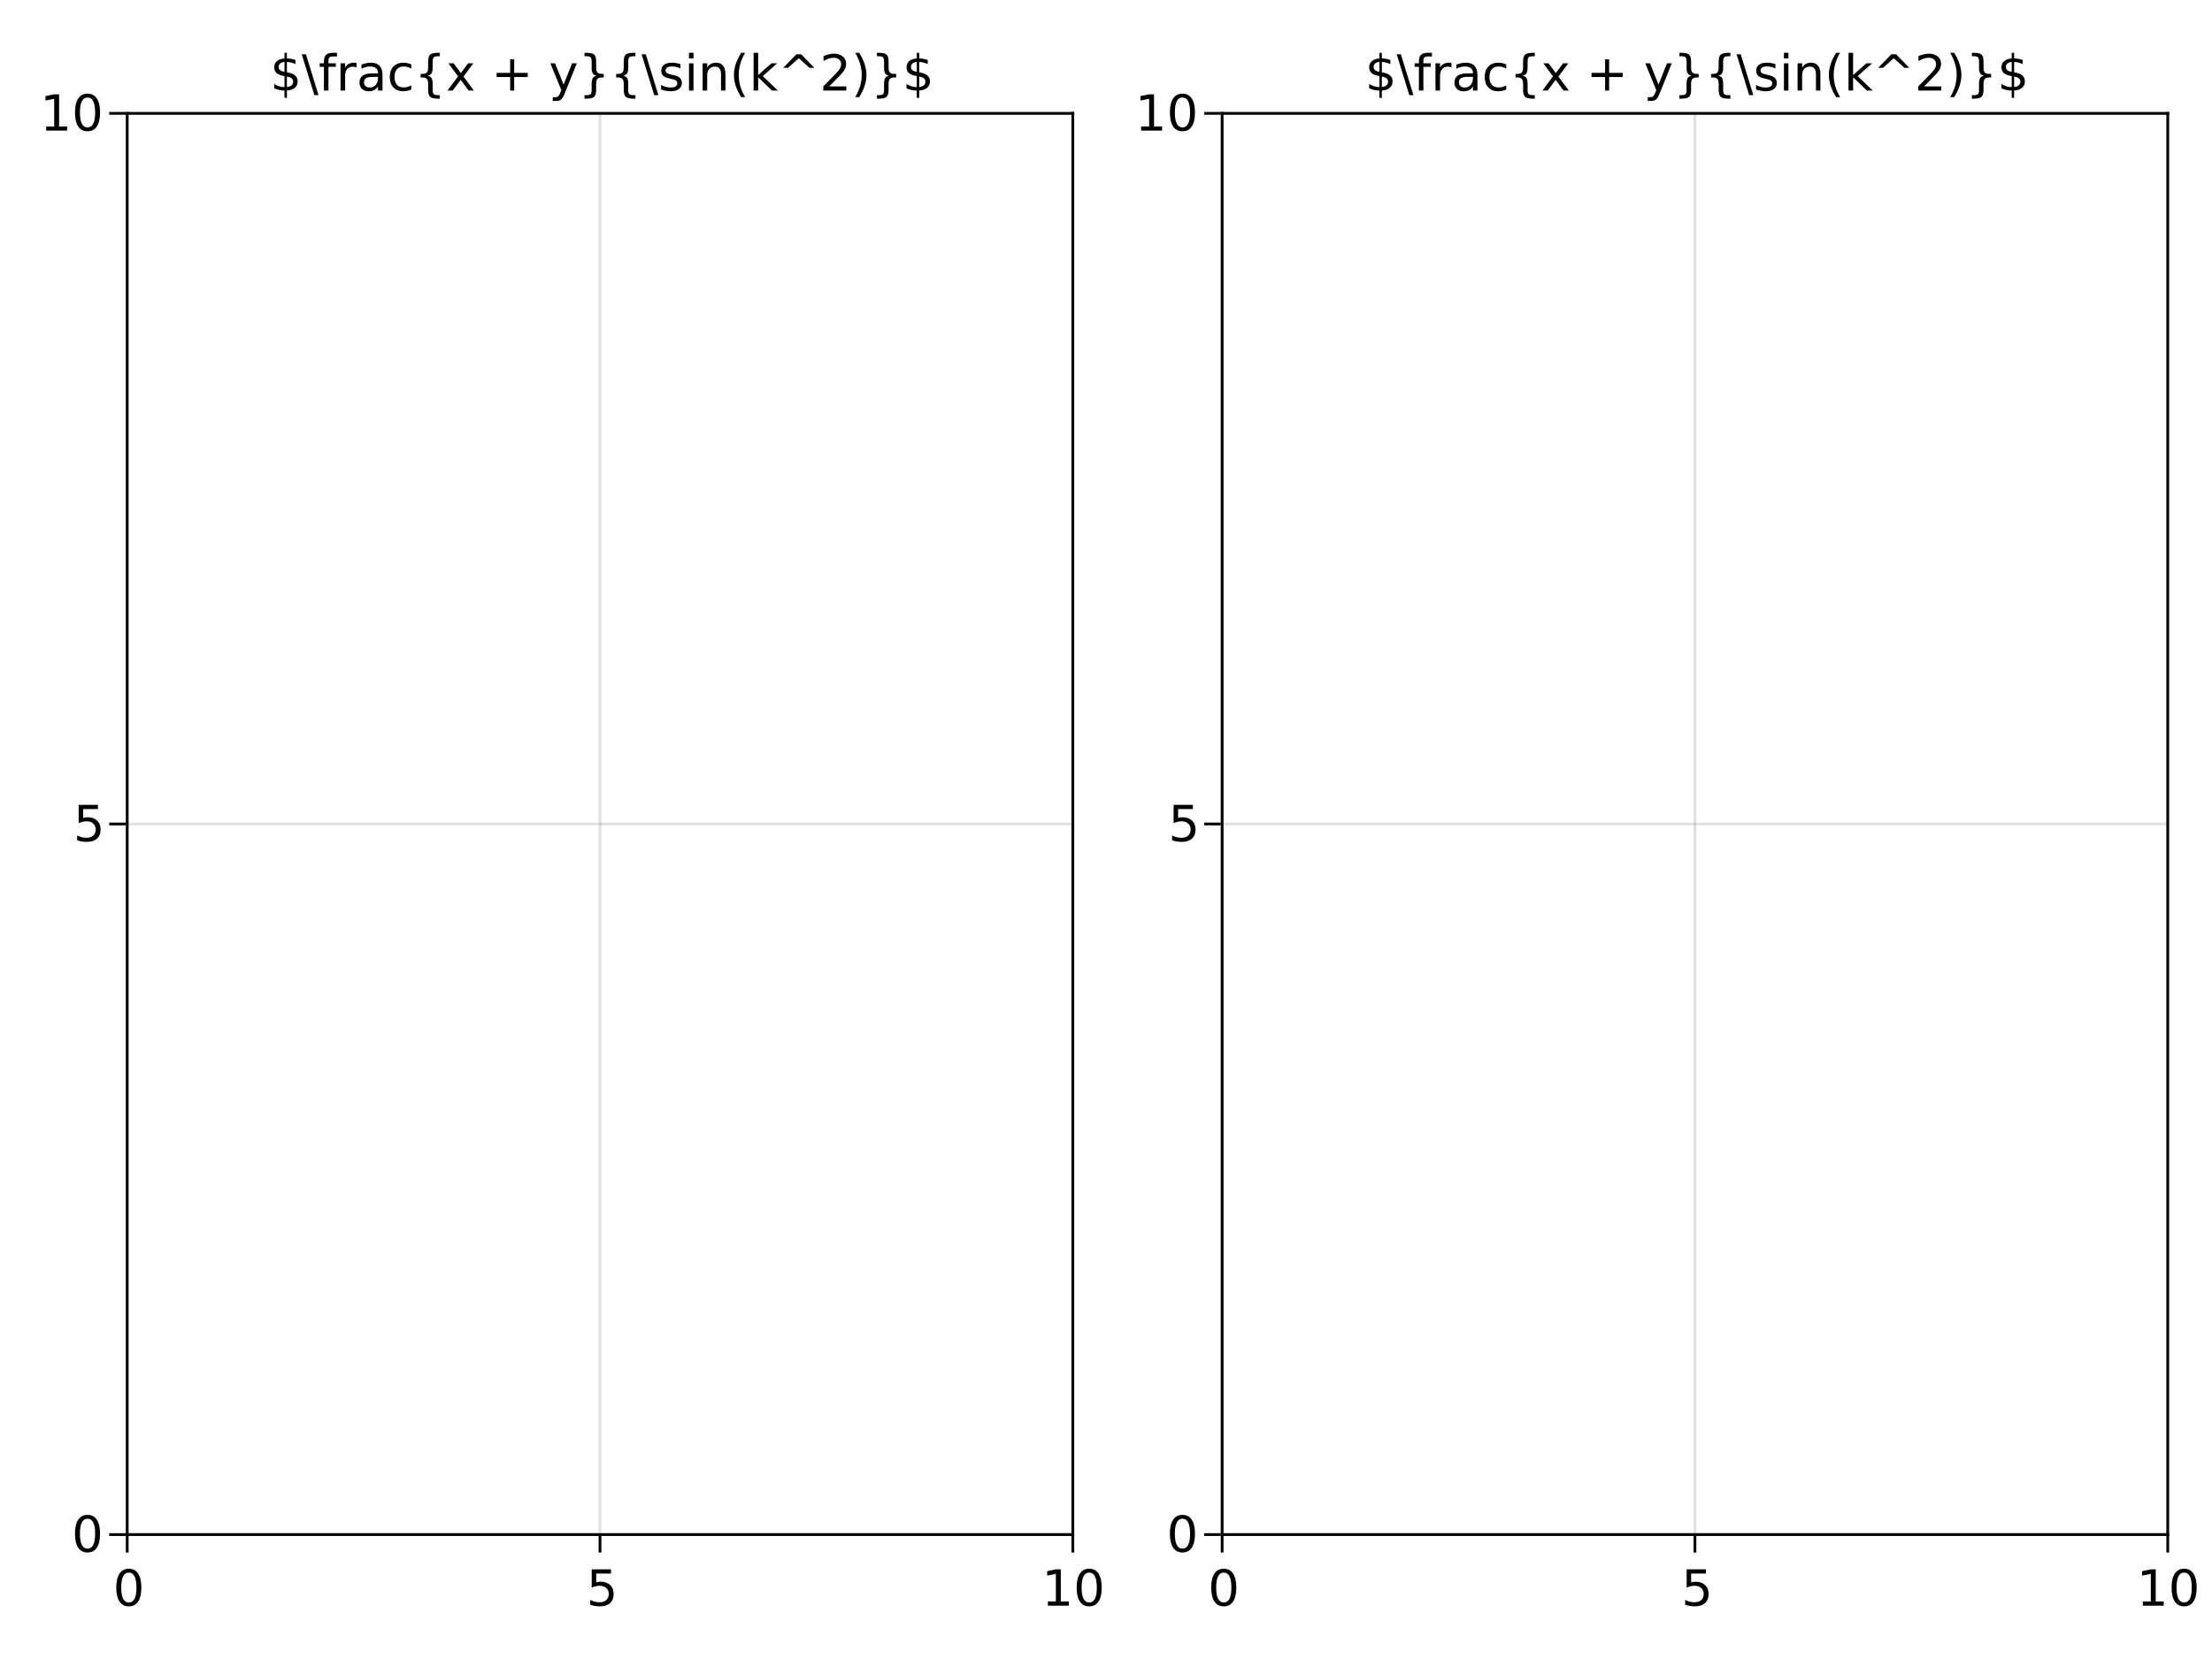 <?xml version="1.0" encoding="UTF-8"?>
<svg xmlns="http://www.w3.org/2000/svg" xmlns:xlink="http://www.w3.org/1999/xlink" width="600pt" height="450pt" viewBox="0 0 600 450" version="1.1">
<defs>
<g>
<symbol overflow="visible" id="ebLRdQEo0-0">
<path style="stroke:none;" d="M 0.672 2.391 L 0.672 -9.516 L 7.422 -9.516 L 7.422 2.391 Z M 1.438 1.641 L 6.672 1.641 L 6.672 -8.766 L 1.438 -8.766 Z M 1.438 1.641 "/>
</symbol>
<symbol overflow="visible" id="ebLRdQEo0-1">
<path style="stroke:none;" d="M 4.297 -8.969 C 3.609 -8.969 3.094 -8.629 2.75 -7.953 C 2.406 -7.273 2.234 -6.258 2.234 -4.906 C 2.234 -3.562 2.406 -2.551 2.75 -1.875 C 3.094 -1.195 3.609 -0.859 4.297 -0.859 C 4.984 -0.859 5.5 -1.195 5.844 -1.875 C 6.188 -2.551 6.359 -3.562 6.359 -4.906 C 6.359 -6.258 6.188 -7.273 5.844 -7.953 C 5.5 -8.629 4.984 -8.969 4.297 -8.969 Z M 4.297 -10.016 C 5.398 -10.016 6.238 -9.578 6.812 -8.703 C 7.395 -7.836 7.688 -6.57 7.688 -4.906 C 7.688 -3.25 7.395 -1.984 6.812 -1.109 C 6.238 -0.242 5.398 0.188 4.297 0.188 C 3.191 0.188 2.348 -0.242 1.766 -1.109 C 1.18 -1.984 0.891 -3.25 0.891 -4.906 C 0.891 -6.57 1.18 -7.836 1.766 -8.703 C 2.348 -9.578 3.191 -10.016 4.297 -10.016 Z M 4.297 -10.016 "/>
</symbol>
<symbol overflow="visible" id="ebLRdQEo1-0">
<path style="stroke:none;" d="M 0.672 2.391 L 0.672 -9.516 L 7.422 -9.516 L 7.422 2.391 Z M 1.438 1.641 L 6.672 1.641 L 6.672 -8.766 L 1.438 -8.766 Z M 1.438 1.641 "/>
</symbol>
<symbol overflow="visible" id="ebLRdQEo1-1">
<path style="stroke:none;" d="M 1.453 -9.844 L 6.688 -9.844 L 6.688 -8.719 L 2.672 -8.719 L 2.672 -6.312 C 2.867 -6.375 3.062 -6.422 3.25 -6.453 C 3.445 -6.484 3.645 -6.5 3.844 -6.5 C 4.938 -6.5 5.801 -6.195 6.438 -5.594 C 7.082 -5 7.406 -4.188 7.406 -3.156 C 7.406 -2.094 7.078 -1.27 6.422 -0.688 C 5.766 -0.102 4.832 0.188 3.625 0.188 C 3.219 0.188 2.801 0.148 2.375 0.078 C 1.945 0.016 1.504 -0.086 1.047 -0.234 L 1.047 -1.562 C 1.441 -1.352 1.848 -1.191 2.266 -1.078 C 2.691 -0.973 3.141 -0.922 3.609 -0.922 C 4.367 -0.922 4.969 -1.117 5.406 -1.516 C 5.852 -1.922 6.078 -2.469 6.078 -3.156 C 6.078 -3.844 5.852 -4.383 5.406 -4.781 C 4.969 -5.188 4.367 -5.391 3.609 -5.391 C 3.254 -5.391 2.898 -5.348 2.547 -5.266 C 2.191 -5.18 1.828 -5.055 1.453 -4.891 Z M 1.453 -9.844 "/>
</symbol>
<symbol overflow="visible" id="ebLRdQEo1-2">
<path style="stroke:none;" d="M 1.672 -1.125 L 3.844 -1.125 L 3.844 -8.625 L 1.484 -8.156 L 1.484 -9.359 L 3.844 -9.844 L 5.172 -9.844 L 5.172 -1.125 L 7.344 -1.125 L 7.344 0 L 1.672 0 Z M 1.672 -1.125 "/>
</symbol>
<symbol overflow="visible" id="ebLRdQEo1-3">
<path style="stroke:none;" d="M 4.297 -8.969 C 3.609 -8.969 3.094 -8.629 2.75 -7.953 C 2.406 -7.273 2.234 -6.258 2.234 -4.906 C 2.234 -3.562 2.406 -2.551 2.75 -1.875 C 3.094 -1.195 3.609 -0.859 4.297 -0.859 C 4.984 -0.859 5.5 -1.195 5.844 -1.875 C 6.188 -2.551 6.359 -3.562 6.359 -4.906 C 6.359 -6.258 6.188 -7.273 5.844 -7.953 C 5.5 -8.629 4.984 -8.969 4.297 -8.969 Z M 4.297 -10.016 C 5.398 -10.016 6.238 -9.578 6.812 -8.703 C 7.395 -7.836 7.688 -6.57 7.688 -4.906 C 7.688 -3.25 7.395 -1.984 6.812 -1.109 C 6.238 -0.242 5.398 0.188 4.297 0.188 C 3.191 0.188 2.348 -0.242 1.766 -1.109 C 1.18 -1.984 0.891 -3.25 0.891 -4.906 C 0.891 -6.57 1.18 -7.836 1.766 -8.703 C 2.348 -9.578 3.191 -10.016 4.297 -10.016 Z M 4.297 -10.016 "/>
</symbol>
<symbol overflow="visible" id="ebLRdQEo2-0">
<path style="stroke:none;" d="M 0.672 2.391 L 0.672 -9.516 L 7.422 -9.516 L 7.422 2.391 Z M 1.438 1.641 L 6.672 1.641 L 6.672 -8.766 L 1.438 -8.766 Z M 1.438 1.641 "/>
</symbol>
<symbol overflow="visible" id="ebLRdQEo2-1">
<path style="stroke:none;" d="M 4.297 -8.969 C 3.609 -8.969 3.094 -8.629 2.75 -7.953 C 2.406 -7.273 2.234 -6.258 2.234 -4.906 C 2.234 -3.562 2.406 -2.551 2.75 -1.875 C 3.094 -1.195 3.609 -0.859 4.297 -0.859 C 4.984 -0.859 5.5 -1.195 5.844 -1.875 C 6.188 -2.551 6.359 -3.562 6.359 -4.906 C 6.359 -6.258 6.188 -7.273 5.844 -7.953 C 5.5 -8.629 4.984 -8.969 4.297 -8.969 Z M 4.297 -10.016 C 5.398 -10.016 6.238 -9.578 6.812 -8.703 C 7.395 -7.836 7.688 -6.57 7.688 -4.906 C 7.688 -3.25 7.395 -1.984 6.812 -1.109 C 6.238 -0.242 5.398 0.188 4.297 0.188 C 3.191 0.188 2.348 -0.242 1.766 -1.109 C 1.18 -1.984 0.891 -3.25 0.891 -4.906 C 0.891 -6.57 1.18 -7.836 1.766 -8.703 C 2.348 -9.578 3.191 -10.016 4.297 -10.016 Z M 4.297 -10.016 "/>
</symbol>
<symbol overflow="visible" id="ebLRdQEo2-2">
<path style="stroke:none;" d="M 1.453 -9.844 L 6.688 -9.844 L 6.688 -8.719 L 2.672 -8.719 L 2.672 -6.312 C 2.867 -6.375 3.062 -6.422 3.25 -6.453 C 3.445 -6.484 3.645 -6.5 3.844 -6.5 C 4.938 -6.5 5.801 -6.195 6.438 -5.594 C 7.082 -5 7.406 -4.188 7.406 -3.156 C 7.406 -2.094 7.078 -1.27 6.422 -0.688 C 5.766 -0.102 4.832 0.188 3.625 0.188 C 3.219 0.188 2.801 0.148 2.375 0.078 C 1.945 0.016 1.504 -0.086 1.047 -0.234 L 1.047 -1.562 C 1.441 -1.352 1.848 -1.191 2.266 -1.078 C 2.691 -0.973 3.141 -0.922 3.609 -0.922 C 4.367 -0.922 4.969 -1.117 5.406 -1.516 C 5.852 -1.922 6.078 -2.469 6.078 -3.156 C 6.078 -3.844 5.852 -4.383 5.406 -4.781 C 4.969 -5.188 4.367 -5.391 3.609 -5.391 C 3.254 -5.391 2.898 -5.348 2.547 -5.266 C 2.191 -5.18 1.828 -5.055 1.453 -4.891 Z M 1.453 -9.844 "/>
</symbol>
<symbol overflow="visible" id="ebLRdQEo3-0">
<path style="stroke:none;" d="M 0.672 2.391 L 0.672 -9.516 L 7.422 -9.516 L 7.422 2.391 Z M 1.438 1.641 L 6.672 1.641 L 6.672 -8.766 L 1.438 -8.766 Z M 1.438 1.641 "/>
</symbol>
<symbol overflow="visible" id="ebLRdQEo3-1">
<path style="stroke:none;" d="M 4.297 -8.969 C 3.609 -8.969 3.094 -8.629 2.75 -7.953 C 2.406 -7.273 2.234 -6.258 2.234 -4.906 C 2.234 -3.562 2.406 -2.551 2.75 -1.875 C 3.094 -1.195 3.609 -0.859 4.297 -0.859 C 4.984 -0.859 5.5 -1.195 5.844 -1.875 C 6.188 -2.551 6.359 -3.562 6.359 -4.906 C 6.359 -6.258 6.188 -7.273 5.844 -7.953 C 5.5 -8.629 4.984 -8.969 4.297 -8.969 Z M 4.297 -10.016 C 5.398 -10.016 6.238 -9.578 6.812 -8.703 C 7.395 -7.836 7.688 -6.57 7.688 -4.906 C 7.688 -3.25 7.395 -1.984 6.812 -1.109 C 6.238 -0.242 5.398 0.188 4.297 0.188 C 3.191 0.188 2.348 -0.242 1.766 -1.109 C 1.18 -1.984 0.891 -3.25 0.891 -4.906 C 0.891 -6.57 1.18 -7.836 1.766 -8.703 C 2.348 -9.578 3.191 -10.016 4.297 -10.016 Z M 4.297 -10.016 "/>
</symbol>
<symbol overflow="visible" id="ebLRdQEo4-0">
<path style="stroke:none;" d="M 0.672 2.391 L 0.672 -9.516 L 7.422 -9.516 L 7.422 2.391 Z M 1.438 1.641 L 6.672 1.641 L 6.672 -8.766 L 1.438 -8.766 Z M 1.438 1.641 "/>
</symbol>
<symbol overflow="visible" id="ebLRdQEo4-1">
<path style="stroke:none;" d="M 1.453 -9.844 L 6.688 -9.844 L 6.688 -8.719 L 2.672 -8.719 L 2.672 -6.312 C 2.867 -6.375 3.062 -6.422 3.25 -6.453 C 3.445 -6.484 3.645 -6.5 3.844 -6.5 C 4.938 -6.5 5.801 -6.195 6.438 -5.594 C 7.082 -5 7.406 -4.188 7.406 -3.156 C 7.406 -2.094 7.078 -1.27 6.422 -0.688 C 5.766 -0.102 4.832 0.188 3.625 0.188 C 3.219 0.188 2.801 0.148 2.375 0.078 C 1.945 0.016 1.504 -0.086 1.047 -0.234 L 1.047 -1.562 C 1.441 -1.352 1.848 -1.191 2.266 -1.078 C 2.691 -0.973 3.141 -0.922 3.609 -0.922 C 4.367 -0.922 4.969 -1.117 5.406 -1.516 C 5.852 -1.922 6.078 -2.469 6.078 -3.156 C 6.078 -3.844 5.852 -4.383 5.406 -4.781 C 4.969 -5.188 4.367 -5.391 3.609 -5.391 C 3.254 -5.391 2.898 -5.348 2.547 -5.266 C 2.191 -5.18 1.828 -5.055 1.453 -4.891 Z M 1.453 -9.844 "/>
</symbol>
<symbol overflow="visible" id="ebLRdQEo5-0">
<path style="stroke:none;" d="M 0.672 2.391 L 0.672 -9.516 L 7.422 -9.516 L 7.422 2.391 Z M 1.438 1.641 L 6.672 1.641 L 6.672 -8.766 L 1.438 -8.766 Z M 1.438 1.641 "/>
</symbol>
<symbol overflow="visible" id="ebLRdQEo5-1">
<path style="stroke:none;" d="M 1.672 -1.125 L 3.844 -1.125 L 3.844 -8.625 L 1.484 -8.156 L 1.484 -9.359 L 3.844 -9.844 L 5.172 -9.844 L 5.172 -1.125 L 7.344 -1.125 L 7.344 0 L 1.672 0 Z M 1.672 -1.125 "/>
</symbol>
<symbol overflow="visible" id="ebLRdQEo5-2">
<path style="stroke:none;" d="M 4.562 1.984 L 3.906 1.984 L 3.891 0 C 3.43 -0.008 2.969 -0.062 2.5 -0.156 C 2.039 -0.258 1.582 -0.41 1.125 -0.609 L 1.125 -1.797 C 1.57 -1.516 2.023 -1.301 2.484 -1.156 C 2.941 -1.008 3.414 -0.938 3.906 -0.938 L 3.906 -3.938 C 2.938 -4.094 2.227 -4.359 1.781 -4.734 C 1.344 -5.117 1.125 -5.641 1.125 -6.297 C 1.125 -7.016 1.363 -7.578 1.844 -7.984 C 2.32 -8.398 3.008 -8.641 3.906 -8.703 L 3.906 -10.25 L 4.562 -10.25 L 4.562 -8.734 C 4.969 -8.711 5.363 -8.664 5.75 -8.594 C 6.133 -8.531 6.508 -8.438 6.875 -8.312 L 6.875 -7.172 C 6.508 -7.348 6.133 -7.488 5.75 -7.594 C 5.363 -7.695 4.969 -7.754 4.562 -7.766 L 4.562 -4.953 C 5.562 -4.797 6.297 -4.52 6.766 -4.125 C 7.234 -3.738 7.469 -3.203 7.469 -2.516 C 7.469 -1.766 7.219 -1.176 6.719 -0.75 C 6.219 -0.32 5.5 -0.078 4.562 -0.016 Z M 3.906 -5.078 L 3.906 -7.781 C 3.395 -7.719 3.004 -7.57 2.734 -7.344 C 2.461 -7.113 2.328 -6.801 2.328 -6.406 C 2.328 -6.031 2.453 -5.738 2.703 -5.531 C 2.953 -5.32 3.352 -5.172 3.906 -5.078 Z M 4.562 -3.812 L 4.562 -0.953 C 5.125 -1.023 5.547 -1.18 5.828 -1.422 C 6.109 -1.672 6.25 -1.992 6.25 -2.391 C 6.25 -2.773 6.113 -3.082 5.844 -3.312 C 5.57 -3.539 5.145 -3.707 4.562 -3.812 Z M 4.562 -3.812 "/>
</symbol>
<symbol overflow="visible" id="ebLRdQEo5-3">
<path style="stroke:none;" d="M 1.125 -9.844 L 4.547 1.25 L 3.422 1.25 L 0 -9.844 Z M 1.125 -9.844 "/>
</symbol>
<symbol overflow="visible" id="ebLRdQEo5-4">
<path style="stroke:none;" d="M 5.547 -6.25 C 5.41 -6.332 5.258 -6.391 5.094 -6.422 C 4.938 -6.461 4.766 -6.484 4.578 -6.484 C 3.891 -6.484 3.363 -6.258 3 -5.812 C 2.633 -5.363 2.453 -4.723 2.453 -3.891 L 2.453 0 L 1.219 0 L 1.219 -7.391 L 2.453 -7.391 L 2.453 -6.234 C 2.703 -6.68 3.031 -7.016 3.438 -7.234 C 3.844 -7.453 4.344 -7.562 4.938 -7.562 C 5.02 -7.562 5.109 -7.555 5.203 -7.547 C 5.305 -7.535 5.422 -7.52 5.547 -7.5 Z M 5.547 -6.25 "/>
</symbol>
<symbol overflow="visible" id="ebLRdQEo6-0">
<path style="stroke:none;" d="M 0.672 2.391 L 0.672 -9.516 L 7.422 -9.516 L 7.422 2.391 Z M 1.438 1.641 L 6.672 1.641 L 6.672 -8.766 L 1.438 -8.766 Z M 1.438 1.641 "/>
</symbol>
<symbol overflow="visible" id="ebLRdQEo6-1">
<path style="stroke:none;" d="M 4.297 -8.969 C 3.609 -8.969 3.094 -8.629 2.75 -7.953 C 2.406 -7.273 2.234 -6.258 2.234 -4.906 C 2.234 -3.562 2.406 -2.551 2.75 -1.875 C 3.094 -1.195 3.609 -0.859 4.297 -0.859 C 4.984 -0.859 5.5 -1.195 5.844 -1.875 C 6.188 -2.551 6.359 -3.562 6.359 -4.906 C 6.359 -6.258 6.188 -7.273 5.844 -7.953 C 5.5 -8.629 4.984 -8.969 4.297 -8.969 Z M 4.297 -10.016 C 5.398 -10.016 6.238 -9.578 6.812 -8.703 C 7.395 -7.836 7.688 -6.57 7.688 -4.906 C 7.688 -3.25 7.395 -1.984 6.812 -1.109 C 6.238 -0.242 5.398 0.188 4.297 0.188 C 3.191 0.188 2.348 -0.242 1.766 -1.109 C 1.18 -1.984 0.891 -3.25 0.891 -4.906 C 0.891 -6.57 1.18 -7.836 1.766 -8.703 C 2.348 -9.578 3.191 -10.016 4.297 -10.016 Z M 4.297 -10.016 "/>
</symbol>
<symbol overflow="visible" id="ebLRdQEo7-0">
<path style="stroke:none;" d="M 0.672 2.391 L 0.672 -9.516 L 7.422 -9.516 L 7.422 2.391 Z M 1.438 1.641 L 6.672 1.641 L 6.672 -8.766 L 1.438 -8.766 Z M 1.438 1.641 "/>
</symbol>
<symbol overflow="visible" id="ebLRdQEo7-1">
<path style="stroke:none;" d="M 5.016 -10.25 L 5.016 -9.25 L 3.844 -9.25 C 3.414 -9.25 3.113 -9.16 2.938 -8.984 C 2.77 -8.805 2.688 -8.488 2.688 -8.031 L 2.688 -7.391 L 4.688 -7.391 L 4.688 -6.438 L 2.688 -6.438 L 2.688 0 L 1.469 0 L 1.469 -6.438 L 0.312 -6.438 L 0.312 -7.391 L 1.469 -7.391 L 1.469 -7.891 C 1.469 -8.711 1.656 -9.312 2.031 -9.688 C 2.414 -10.062 3.023 -10.25 3.859 -10.25 Z M 5.016 -10.25 "/>
</symbol>
<symbol overflow="visible" id="ebLRdQEo7-2">
<path style="stroke:none;" d="M 6.578 -7.094 L 6.578 -5.969 C 6.242 -6.156 5.898 -6.297 5.547 -6.391 C 5.203 -6.484 4.859 -6.531 4.516 -6.531 C 3.723 -6.531 3.109 -6.281 2.672 -5.781 C 2.242 -5.281 2.031 -4.582 2.031 -3.688 C 2.031 -2.781 2.242 -2.078 2.672 -1.578 C 3.109 -1.086 3.723 -0.844 4.516 -0.844 C 4.859 -0.844 5.203 -0.891 5.547 -0.984 C 5.898 -1.078 6.242 -1.219 6.578 -1.406 L 6.578 -0.281 C 6.242 -0.125 5.895 -0.008 5.531 0.062 C 5.164 0.145 4.781 0.188 4.375 0.188 C 3.258 0.188 2.375 -0.16 1.719 -0.859 C 1.07 -1.555 0.75 -2.5 0.75 -3.688 C 0.75 -4.883 1.078 -5.828 1.734 -6.516 C 2.398 -7.211 3.305 -7.562 4.453 -7.562 C 4.828 -7.562 5.191 -7.52 5.547 -7.438 C 5.898 -7.363 6.242 -7.25 6.578 -7.094 Z M 6.578 -7.094 "/>
</symbol>
<symbol overflow="visible" id="ebLRdQEo8-0">
<path style="stroke:none;" d="M 0.672 2.391 L 0.672 -9.516 L 7.422 -9.516 L 7.422 2.391 Z M 1.438 1.641 L 6.672 1.641 L 6.672 -8.766 L 1.438 -8.766 Z M 1.438 1.641 "/>
</symbol>
<symbol overflow="visible" id="ebLRdQEo8-1">
<path style="stroke:none;" d="M 4.625 -3.719 C 3.645 -3.719 2.969 -3.602 2.594 -3.375 C 2.219 -3.145 2.031 -2.766 2.031 -2.234 C 2.031 -1.797 2.172 -1.453 2.453 -1.203 C 2.734 -0.953 3.117 -0.828 3.609 -0.828 C 4.273 -0.828 4.812 -1.062 5.219 -1.531 C 5.625 -2.008 5.828 -2.645 5.828 -3.438 L 5.828 -3.719 Z M 7.047 -4.219 L 7.047 0 L 5.828 0 L 5.828 -1.125 C 5.555 -0.676 5.211 -0.344 4.797 -0.125 C 4.379 0.082 3.875 0.188 3.281 0.188 C 2.531 0.188 1.93 -0.02 1.484 -0.438 C 1.035 -0.863 0.812 -1.438 0.812 -2.156 C 0.812 -2.977 1.086 -3.598 1.641 -4.016 C 2.203 -4.441 3.035 -4.656 4.141 -4.656 L 5.828 -4.656 L 5.828 -4.781 C 5.828 -5.332 5.645 -5.758 5.281 -6.062 C 4.914 -6.375 4.398 -6.531 3.734 -6.531 C 3.316 -6.531 2.906 -6.477 2.5 -6.375 C 2.102 -6.281 1.719 -6.129 1.344 -5.922 L 1.344 -7.047 C 1.789 -7.211 2.223 -7.336 2.641 -7.422 C 3.055 -7.516 3.461 -7.562 3.859 -7.562 C 4.93 -7.562 5.727 -7.285 6.25 -6.734 C 6.781 -6.18 7.047 -5.344 7.047 -4.219 Z M 7.047 -4.219 "/>
</symbol>
<symbol overflow="visible" id="ebLRdQEo8-2">
<path style="stroke:none;" d="M 6.906 1.25 L 6.906 2.203 L 6.5 2.203 C 5.406 2.203 4.672 2.035 4.297 1.703 C 3.922 1.379 3.734 0.734 3.734 -0.234 L 3.734 -1.812 C 3.734 -2.469 3.613 -2.922 3.375 -3.172 C 3.145 -3.43 2.719 -3.562 2.094 -3.562 L 1.688 -3.562 L 1.688 -4.516 L 2.094 -4.516 C 2.719 -4.516 3.145 -4.641 3.375 -4.891 C 3.613 -5.141 3.734 -5.594 3.734 -6.25 L 3.734 -7.828 C 3.734 -8.797 3.922 -9.441 4.297 -9.766 C 4.672 -10.086 5.406 -10.25 6.5 -10.25 L 6.906 -10.25 L 6.906 -9.312 L 6.453 -9.312 C 5.836 -9.312 5.43 -9.211 5.234 -9.016 C 5.047 -8.828 4.953 -8.426 4.953 -7.812 L 4.953 -6.172 C 4.953 -5.484 4.852 -4.984 4.656 -4.672 C 4.457 -4.359 4.113 -4.145 3.625 -4.031 C 4.113 -3.914 4.457 -3.703 4.656 -3.391 C 4.852 -3.078 4.953 -2.578 4.953 -1.891 L 4.953 -0.25 C 4.953 0.363 5.047 0.766 5.234 0.953 C 5.43 1.148 5.836 1.25 6.453 1.25 Z M 6.906 1.25 "/>
</symbol>
<symbol overflow="visible" id="ebLRdQEo8-3">
<path style="stroke:none;" d="M 7.406 -7.391 L 4.734 -3.797 L 7.547 0 L 6.125 0 L 3.969 -2.906 L 1.812 0 L 0.391 0 L 3.25 -3.859 L 0.641 -7.391 L 2.062 -7.391 L 4.016 -4.75 L 5.984 -7.391 Z M 7.406 -7.391 "/>
</symbol>
<symbol overflow="visible" id="ebLRdQEo8-4">
<path style="stroke:none;" d=""/>
</symbol>
<symbol overflow="visible" id="ebLRdQEo8-5">
<path style="stroke:none;" d="M 6.203 -8.469 L 6.203 -4.797 L 9.875 -4.797 L 9.875 -3.672 L 6.203 -3.672 L 6.203 0 L 5.109 0 L 5.109 -3.672 L 1.438 -3.672 L 1.438 -4.797 L 5.109 -4.797 L 5.109 -8.469 Z M 6.203 -8.469 "/>
</symbol>
<symbol overflow="visible" id="ebLRdQEo8-6">
<path style="stroke:none;" d="M 4.344 0.688 C 4 1.562 3.664 2.133 3.344 2.406 C 3.02 2.676 2.582 2.812 2.031 2.812 L 1.062 2.812 L 1.062 1.797 L 1.781 1.797 C 2.113 1.797 2.367 1.711 2.547 1.547 C 2.734 1.391 2.941 1.02 3.172 0.438 L 3.391 -0.125 L 0.406 -7.391 L 1.688 -7.391 L 4 -1.609 L 6.297 -7.391 L 7.594 -7.391 Z M 4.344 0.688 "/>
</symbol>
<symbol overflow="visible" id="ebLRdQEo8-7">
<path style="stroke:none;" d="M 1.125 -9.844 L 4.547 1.25 L 3.422 1.25 L 0 -9.844 Z M 1.125 -9.844 "/>
</symbol>
<symbol overflow="visible" id="ebLRdQEo8-8">
<path style="stroke:none;" d="M 5.984 -7.172 L 5.984 -6.016 C 5.641 -6.191 5.281 -6.32 4.906 -6.406 C 4.539 -6.5 4.16 -6.547 3.766 -6.547 C 3.16 -6.547 2.707 -6.453 2.406 -6.266 C 2.102 -6.078 1.953 -5.801 1.953 -5.438 C 1.953 -5.156 2.062 -4.93 2.281 -4.766 C 2.5 -4.609 2.93 -4.457 3.578 -4.312 L 4 -4.219 C 4.852 -4.039 5.461 -3.781 5.828 -3.438 C 6.191 -3.102 6.375 -2.633 6.375 -2.031 C 6.375 -1.352 6.102 -0.812 5.562 -0.406 C 5.02 -0.008 4.273 0.188 3.328 0.188 C 2.93 0.188 2.516 0.145 2.078 0.062 C 1.648 -0.008 1.203 -0.117 0.734 -0.266 L 0.734 -1.516 C 1.18 -1.285 1.617 -1.113 2.047 -1 C 2.484 -0.883 2.914 -0.828 3.344 -0.828 C 3.914 -0.828 4.352 -0.922 4.656 -1.109 C 4.969 -1.305 5.125 -1.582 5.125 -1.938 C 5.125 -2.27 5.016 -2.523 4.797 -2.703 C 4.578 -2.879 4.086 -3.047 3.328 -3.203 L 2.906 -3.312 C 2.156 -3.469 1.613 -3.707 1.281 -4.031 C 0.945 -4.363 0.781 -4.816 0.781 -5.391 C 0.781 -6.078 1.023 -6.609 1.516 -6.984 C 2.016 -7.367 2.719 -7.562 3.625 -7.562 C 4.07 -7.562 4.492 -7.523 4.891 -7.453 C 5.285 -7.391 5.648 -7.297 5.984 -7.172 Z M 5.984 -7.172 "/>
</symbol>
<symbol overflow="visible" id="ebLRdQEo8-9">
<path style="stroke:none;" d="M 1.266 -7.391 L 2.484 -7.391 L 2.484 0 L 1.266 0 Z M 1.266 -10.25 L 2.484 -10.25 L 2.484 -8.719 L 1.266 -8.719 Z M 1.266 -10.25 "/>
</symbol>
<symbol overflow="visible" id="ebLRdQEo8-10">
<path style="stroke:none;" d="M 7.406 -4.453 L 7.406 0 L 6.203 0 L 6.203 -4.422 C 6.203 -5.117 6.062 -5.641 5.781 -5.984 C 5.508 -6.328 5.102 -6.5 4.562 -6.5 C 3.906 -6.5 3.391 -6.289 3.016 -5.875 C 2.641 -5.457 2.453 -4.891 2.453 -4.172 L 2.453 0 L 1.219 0 L 1.219 -7.391 L 2.453 -7.391 L 2.453 -6.234 C 2.734 -6.68 3.07 -7.016 3.469 -7.234 C 3.863 -7.453 4.316 -7.562 4.828 -7.562 C 5.68 -7.562 6.32 -7.297 6.75 -6.766 C 7.188 -6.242 7.406 -5.473 7.406 -4.453 Z M 7.406 -4.453 "/>
</symbol>
<symbol overflow="visible" id="ebLRdQEo8-11">
<path style="stroke:none;" d="M 1.219 -10.25 L 2.453 -10.25 L 2.453 -4.203 L 6.062 -7.391 L 7.609 -7.391 L 3.703 -3.922 L 7.781 0 L 6.203 0 L 2.453 -3.609 L 2.453 0 L 1.219 0 Z M 1.219 -10.25 "/>
</symbol>
<symbol overflow="visible" id="ebLRdQEo8-12">
<path style="stroke:none;" d="M 6.297 -9.844 L 9.875 -6.172 L 8.562 -6.172 L 5.656 -8.781 L 2.75 -6.172 L 1.438 -6.172 L 5.016 -9.844 Z M 6.297 -9.844 "/>
</symbol>
<symbol overflow="visible" id="ebLRdQEo8-13">
<path style="stroke:none;" d="M 1.078 -10.25 L 2.141 -10.25 C 2.797 -9.207 3.285 -8.188 3.609 -7.188 C 3.941 -6.195 4.109 -5.211 4.109 -4.234 C 4.109 -3.254 3.941 -2.266 3.609 -1.266 C 3.285 -0.266 2.797 0.75 2.141 1.781 L 1.078 1.781 C 1.66 0.77 2.098 -0.227 2.391 -1.219 C 2.68 -2.219 2.828 -3.223 2.828 -4.234 C 2.828 -5.254 2.68 -6.258 2.391 -7.25 C 2.098 -8.238 1.66 -9.238 1.078 -10.25 Z M 1.078 -10.25 "/>
</symbol>
<symbol overflow="visible" id="ebLRdQEo8-14">
<path style="stroke:none;" d="M 4.562 1.984 L 3.906 1.984 L 3.891 0 C 3.43 -0.008 2.969 -0.062 2.5 -0.156 C 2.039 -0.258 1.582 -0.41 1.125 -0.609 L 1.125 -1.797 C 1.57 -1.516 2.023 -1.301 2.484 -1.156 C 2.941 -1.008 3.414 -0.938 3.906 -0.938 L 3.906 -3.938 C 2.938 -4.094 2.227 -4.359 1.781 -4.734 C 1.344 -5.117 1.125 -5.641 1.125 -6.297 C 1.125 -7.016 1.363 -7.578 1.844 -7.984 C 2.32 -8.398 3.008 -8.641 3.906 -8.703 L 3.906 -10.25 L 4.562 -10.25 L 4.562 -8.734 C 4.969 -8.711 5.363 -8.664 5.75 -8.594 C 6.133 -8.531 6.508 -8.438 6.875 -8.312 L 6.875 -7.172 C 6.508 -7.348 6.133 -7.488 5.75 -7.594 C 5.363 -7.695 4.969 -7.754 4.562 -7.766 L 4.562 -4.953 C 5.562 -4.797 6.297 -4.52 6.766 -4.125 C 7.234 -3.738 7.469 -3.203 7.469 -2.516 C 7.469 -1.766 7.219 -1.176 6.719 -0.75 C 6.219 -0.32 5.5 -0.078 4.562 -0.016 Z M 3.906 -5.078 L 3.906 -7.781 C 3.395 -7.719 3.004 -7.57 2.734 -7.344 C 2.461 -7.113 2.328 -6.801 2.328 -6.406 C 2.328 -6.031 2.453 -5.738 2.703 -5.531 C 2.953 -5.32 3.352 -5.172 3.906 -5.078 Z M 4.562 -3.812 L 4.562 -0.953 C 5.125 -1.023 5.547 -1.18 5.828 -1.422 C 6.109 -1.672 6.25 -1.992 6.25 -2.391 C 6.25 -2.773 6.113 -3.082 5.844 -3.312 C 5.57 -3.539 5.145 -3.707 4.562 -3.812 Z M 4.562 -3.812 "/>
</symbol>
<symbol overflow="visible" id="ebLRdQEo8-15">
<path style="stroke:none;" d="M 1.672 -1.125 L 3.844 -1.125 L 3.844 -8.625 L 1.484 -8.156 L 1.484 -9.359 L 3.844 -9.844 L 5.172 -9.844 L 5.172 -1.125 L 7.344 -1.125 L 7.344 0 L 1.672 0 Z M 1.672 -1.125 "/>
</symbol>
<symbol overflow="visible" id="ebLRdQEo8-16">
<path style="stroke:none;" d="M 4.297 -8.969 C 3.609 -8.969 3.094 -8.629 2.75 -7.953 C 2.406 -7.273 2.234 -6.258 2.234 -4.906 C 2.234 -3.562 2.406 -2.551 2.75 -1.875 C 3.094 -1.195 3.609 -0.859 4.297 -0.859 C 4.984 -0.859 5.5 -1.195 5.844 -1.875 C 6.188 -2.551 6.359 -3.562 6.359 -4.906 C 6.359 -6.258 6.188 -7.273 5.844 -7.953 C 5.5 -8.629 4.984 -8.969 4.297 -8.969 Z M 4.297 -10.016 C 5.398 -10.016 6.238 -9.578 6.812 -8.703 C 7.395 -7.836 7.688 -6.57 7.688 -4.906 C 7.688 -3.25 7.395 -1.984 6.812 -1.109 C 6.238 -0.242 5.398 0.188 4.297 0.188 C 3.191 0.188 2.348 -0.242 1.766 -1.109 C 1.18 -1.984 0.891 -3.25 0.891 -4.906 C 0.891 -6.57 1.18 -7.836 1.766 -8.703 C 2.348 -9.578 3.191 -10.016 4.297 -10.016 Z M 4.297 -10.016 "/>
</symbol>
<symbol overflow="visible" id="ebLRdQEo8-17">
<path style="stroke:none;" d="M 5.547 -6.25 C 5.41 -6.332 5.258 -6.391 5.094 -6.422 C 4.938 -6.461 4.766 -6.484 4.578 -6.484 C 3.891 -6.484 3.363 -6.258 3 -5.812 C 2.633 -5.363 2.453 -4.723 2.453 -3.891 L 2.453 0 L 1.219 0 L 1.219 -7.391 L 2.453 -7.391 L 2.453 -6.234 C 2.703 -6.68 3.031 -7.016 3.438 -7.234 C 3.844 -7.453 4.344 -7.562 4.938 -7.562 C 5.02 -7.562 5.109 -7.555 5.203 -7.547 C 5.305 -7.535 5.422 -7.52 5.547 -7.5 Z M 5.547 -6.25 "/>
</symbol>
<symbol overflow="visible" id="ebLRdQEo8-18">
<path style="stroke:none;" d="M 6.578 -7.094 L 6.578 -5.969 C 6.242 -6.156 5.898 -6.297 5.547 -6.391 C 5.203 -6.484 4.859 -6.531 4.516 -6.531 C 3.723 -6.531 3.109 -6.281 2.672 -5.781 C 2.242 -5.281 2.031 -4.582 2.031 -3.688 C 2.031 -2.781 2.242 -2.078 2.672 -1.578 C 3.109 -1.086 3.723 -0.844 4.516 -0.844 C 4.859 -0.844 5.203 -0.891 5.547 -0.984 C 5.898 -1.078 6.242 -1.219 6.578 -1.406 L 6.578 -0.281 C 6.242 -0.125 5.895 -0.008 5.531 0.062 C 5.164 0.145 4.781 0.188 4.375 0.188 C 3.258 0.188 2.375 -0.16 1.719 -0.859 C 1.07 -1.555 0.75 -2.5 0.75 -3.688 C 0.75 -4.883 1.078 -5.828 1.734 -6.516 C 2.398 -7.211 3.305 -7.562 4.453 -7.562 C 4.828 -7.562 5.191 -7.52 5.547 -7.438 C 5.898 -7.363 6.242 -7.25 6.578 -7.094 Z M 6.578 -7.094 "/>
</symbol>
<symbol overflow="visible" id="ebLRdQEo8-19">
<path style="stroke:none;" d="M 1.688 1.25 L 2.156 1.25 C 2.77 1.25 3.164 1.156 3.344 0.969 C 3.531 0.781 3.625 0.375 3.625 -0.25 L 3.625 -1.891 C 3.625 -2.578 3.723 -3.078 3.922 -3.391 C 4.117 -3.703 4.461 -3.914 4.953 -4.031 C 4.461 -4.145 4.117 -4.359 3.922 -4.672 C 3.723 -4.984 3.625 -5.484 3.625 -6.172 L 3.625 -7.812 C 3.625 -8.426 3.531 -8.828 3.344 -9.016 C 3.164 -9.211 2.77 -9.312 2.156 -9.312 L 1.688 -9.312 L 1.688 -10.25 L 2.109 -10.25 C 3.203 -10.25 3.93 -10.086 4.297 -9.766 C 4.66 -9.441 4.844 -8.797 4.844 -7.828 L 4.844 -6.25 C 4.844 -5.594 4.961 -5.141 5.203 -4.891 C 5.441 -4.641 5.875 -4.516 6.5 -4.516 L 6.906 -4.516 L 6.906 -3.562 L 6.5 -3.562 C 5.875 -3.562 5.441 -3.43 5.203 -3.172 C 4.961 -2.922 4.844 -2.469 4.844 -1.812 L 4.844 -0.234 C 4.844 0.734 4.66 1.379 4.297 1.703 C 3.93 2.035 3.203 2.203 2.109 2.203 L 1.688 2.203 Z M 1.688 1.25 "/>
</symbol>
<symbol overflow="visible" id="ebLRdQEo9-0">
<path style="stroke:none;" d="M 0.672 2.391 L 0.672 -9.516 L 7.422 -9.516 L 7.422 2.391 Z M 1.438 1.641 L 6.672 1.641 L 6.672 -8.766 L 1.438 -8.766 Z M 1.438 1.641 "/>
</symbol>
<symbol overflow="visible" id="ebLRdQEo9-1">
<path style="stroke:none;" d=""/>
</symbol>
<symbol overflow="visible" id="ebLRdQEo9-2">
<path style="stroke:none;" d="M 1.688 1.25 L 2.156 1.25 C 2.77 1.25 3.164 1.156 3.344 0.969 C 3.531 0.781 3.625 0.375 3.625 -0.25 L 3.625 -1.891 C 3.625 -2.578 3.723 -3.078 3.922 -3.391 C 4.117 -3.703 4.461 -3.914 4.953 -4.031 C 4.461 -4.145 4.117 -4.359 3.922 -4.672 C 3.723 -4.984 3.625 -5.484 3.625 -6.172 L 3.625 -7.812 C 3.625 -8.426 3.531 -8.828 3.344 -9.016 C 3.164 -9.211 2.77 -9.312 2.156 -9.312 L 1.688 -9.312 L 1.688 -10.25 L 2.109 -10.25 C 3.203 -10.25 3.93 -10.086 4.297 -9.766 C 4.66 -9.441 4.844 -8.797 4.844 -7.828 L 4.844 -6.25 C 4.844 -5.594 4.961 -5.141 5.203 -4.891 C 5.441 -4.641 5.875 -4.516 6.5 -4.516 L 6.906 -4.516 L 6.906 -3.562 L 6.5 -3.562 C 5.875 -3.562 5.441 -3.43 5.203 -3.172 C 4.961 -2.922 4.844 -2.469 4.844 -1.812 L 4.844 -0.234 C 4.844 0.734 4.66 1.379 4.297 1.703 C 3.93 2.035 3.203 2.203 2.109 2.203 L 1.688 2.203 Z M 1.688 1.25 "/>
</symbol>
<symbol overflow="visible" id="ebLRdQEo9-3">
<path style="stroke:none;" d="M 6.906 1.25 L 6.906 2.203 L 6.5 2.203 C 5.406 2.203 4.672 2.035 4.297 1.703 C 3.922 1.379 3.734 0.734 3.734 -0.234 L 3.734 -1.812 C 3.734 -2.469 3.613 -2.922 3.375 -3.172 C 3.145 -3.43 2.719 -3.562 2.094 -3.562 L 1.688 -3.562 L 1.688 -4.516 L 2.094 -4.516 C 2.719 -4.516 3.145 -4.641 3.375 -4.891 C 3.613 -5.141 3.734 -5.594 3.734 -6.25 L 3.734 -7.828 C 3.734 -8.797 3.922 -9.441 4.297 -9.766 C 4.672 -10.086 5.406 -10.25 6.5 -10.25 L 6.906 -10.25 L 6.906 -9.312 L 6.453 -9.312 C 5.836 -9.312 5.43 -9.211 5.234 -9.016 C 5.047 -8.828 4.953 -8.426 4.953 -7.812 L 4.953 -6.172 C 4.953 -5.484 4.852 -4.984 4.656 -4.672 C 4.457 -4.359 4.113 -4.145 3.625 -4.031 C 4.113 -3.914 4.457 -3.703 4.656 -3.391 C 4.852 -3.078 4.953 -2.578 4.953 -1.891 L 4.953 -0.25 C 4.953 0.363 5.047 0.766 5.234 0.953 C 5.43 1.148 5.836 1.25 6.453 1.25 Z M 6.906 1.25 "/>
</symbol>
<symbol overflow="visible" id="ebLRdQEo10-0">
<path style="stroke:none;" d="M 0.672 2.391 L 0.672 -9.516 L 7.422 -9.516 L 7.422 2.391 Z M 1.438 1.641 L 6.672 1.641 L 6.672 -8.766 L 1.438 -8.766 Z M 1.438 1.641 "/>
</symbol>
<symbol overflow="visible" id="ebLRdQEo10-1">
<path style="stroke:none;" d="M 4.188 -10.25 C 3.594 -9.238 3.156 -8.238 2.875 -7.25 C 2.594 -6.258 2.453 -5.254 2.453 -4.234 C 2.453 -3.223 2.594 -2.219 2.875 -1.219 C 3.164 -0.227 3.602 0.77 4.188 1.781 L 3.125 1.781 C 2.469 0.75 1.973 -0.266 1.641 -1.266 C 1.316 -2.266 1.156 -3.254 1.156 -4.234 C 1.156 -5.211 1.316 -6.195 1.641 -7.188 C 1.973 -8.188 2.469 -9.207 3.125 -10.25 Z M 4.188 -10.25 "/>
</symbol>
<symbol overflow="visible" id="ebLRdQEo10-2">
<path style="stroke:none;" d="M 1.688 1.25 L 2.156 1.25 C 2.77 1.25 3.164 1.156 3.344 0.969 C 3.531 0.781 3.625 0.375 3.625 -0.25 L 3.625 -1.891 C 3.625 -2.578 3.723 -3.078 3.922 -3.391 C 4.117 -3.703 4.461 -3.914 4.953 -4.031 C 4.461 -4.145 4.117 -4.359 3.922 -4.672 C 3.723 -4.984 3.625 -5.484 3.625 -6.172 L 3.625 -7.812 C 3.625 -8.426 3.531 -8.828 3.344 -9.016 C 3.164 -9.211 2.77 -9.312 2.156 -9.312 L 1.688 -9.312 L 1.688 -10.25 L 2.109 -10.25 C 3.203 -10.25 3.93 -10.086 4.297 -9.766 C 4.66 -9.441 4.844 -8.797 4.844 -7.828 L 4.844 -6.25 C 4.844 -5.594 4.961 -5.141 5.203 -4.891 C 5.441 -4.641 5.875 -4.516 6.5 -4.516 L 6.906 -4.516 L 6.906 -3.562 L 6.5 -3.562 C 5.875 -3.562 5.441 -3.43 5.203 -3.172 C 4.961 -2.922 4.844 -2.469 4.844 -1.812 L 4.844 -0.234 C 4.844 0.734 4.66 1.379 4.297 1.703 C 3.93 2.035 3.203 2.203 2.109 2.203 L 1.688 2.203 Z M 1.688 1.25 "/>
</symbol>
<symbol overflow="visible" id="ebLRdQEo10-3">
<path style="stroke:none;" d="M 5.016 -10.25 L 5.016 -9.25 L 3.844 -9.25 C 3.414 -9.25 3.113 -9.16 2.938 -8.984 C 2.77 -8.805 2.688 -8.488 2.688 -8.031 L 2.688 -7.391 L 4.688 -7.391 L 4.688 -6.438 L 2.688 -6.438 L 2.688 0 L 1.469 0 L 1.469 -6.438 L 0.312 -6.438 L 0.312 -7.391 L 1.469 -7.391 L 1.469 -7.891 C 1.469 -8.711 1.656 -9.312 2.031 -9.688 C 2.414 -10.062 3.023 -10.25 3.859 -10.25 Z M 5.016 -10.25 "/>
</symbol>
<symbol overflow="visible" id="ebLRdQEo11-0">
<path style="stroke:none;" d="M 0.672 2.391 L 0.672 -9.516 L 7.422 -9.516 L 7.422 2.391 Z M 1.438 1.641 L 6.672 1.641 L 6.672 -8.766 L 1.438 -8.766 Z M 1.438 1.641 "/>
</symbol>
<symbol overflow="visible" id="ebLRdQEo11-1">
<path style="stroke:none;" d="M 2.594 -1.125 L 7.234 -1.125 L 7.234 0 L 0.984 0 L 0.984 -1.125 C 1.492 -1.645 2.18 -2.344 3.047 -3.219 C 3.922 -4.102 4.473 -4.676 4.703 -4.938 C 5.129 -5.414 5.426 -5.816 5.594 -6.141 C 5.758 -6.473 5.844 -6.801 5.844 -7.125 C 5.844 -7.645 5.66 -8.07 5.297 -8.406 C 4.93 -8.738 4.453 -8.906 3.859 -8.906 C 3.441 -8.906 3 -8.832 2.531 -8.688 C 2.07 -8.539 1.582 -8.316 1.062 -8.016 L 1.062 -9.359 C 1.594 -9.578 2.086 -9.738 2.547 -9.844 C 3.016 -9.957 3.445 -10.016 3.844 -10.016 C 4.852 -10.016 5.66 -9.758 6.266 -9.25 C 6.879 -8.738 7.188 -8.062 7.188 -7.219 C 7.188 -6.812 7.109 -6.426 6.953 -6.062 C 6.805 -5.695 6.531 -5.27 6.125 -4.781 C 6.02 -4.656 5.672 -4.285 5.078 -3.672 C 4.492 -3.066 3.664 -2.219 2.594 -1.125 Z M 2.594 -1.125 "/>
</symbol>
<symbol overflow="visible" id="ebLRdQEo11-2">
<path style="stroke:none;" d="M 4.562 1.984 L 3.906 1.984 L 3.891 0 C 3.43 -0.008 2.969 -0.062 2.5 -0.156 C 2.039 -0.258 1.582 -0.41 1.125 -0.609 L 1.125 -1.797 C 1.57 -1.516 2.023 -1.301 2.484 -1.156 C 2.941 -1.008 3.414 -0.938 3.906 -0.938 L 3.906 -3.938 C 2.938 -4.094 2.227 -4.359 1.781 -4.734 C 1.344 -5.117 1.125 -5.641 1.125 -6.297 C 1.125 -7.016 1.363 -7.578 1.844 -7.984 C 2.32 -8.398 3.008 -8.641 3.906 -8.703 L 3.906 -10.25 L 4.562 -10.25 L 4.562 -8.734 C 4.969 -8.711 5.363 -8.664 5.75 -8.594 C 6.133 -8.531 6.508 -8.438 6.875 -8.312 L 6.875 -7.172 C 6.508 -7.348 6.133 -7.488 5.75 -7.594 C 5.363 -7.695 4.969 -7.754 4.562 -7.766 L 4.562 -4.953 C 5.562 -4.797 6.297 -4.52 6.766 -4.125 C 7.234 -3.738 7.469 -3.203 7.469 -2.516 C 7.469 -1.766 7.219 -1.176 6.719 -0.75 C 6.219 -0.32 5.5 -0.078 4.562 -0.016 Z M 3.906 -5.078 L 3.906 -7.781 C 3.395 -7.719 3.004 -7.57 2.734 -7.344 C 2.461 -7.113 2.328 -6.801 2.328 -6.406 C 2.328 -6.031 2.453 -5.738 2.703 -5.531 C 2.953 -5.32 3.352 -5.172 3.906 -5.078 Z M 4.562 -3.812 L 4.562 -0.953 C 5.125 -1.023 5.547 -1.18 5.828 -1.422 C 6.109 -1.672 6.25 -1.992 6.25 -2.391 C 6.25 -2.773 6.113 -3.082 5.844 -3.312 C 5.57 -3.539 5.145 -3.707 4.562 -3.812 Z M 4.562 -3.812 "/>
</symbol>
<symbol overflow="visible" id="ebLRdQEo11-3">
<path style="stroke:none;" d="M 1.125 -9.844 L 4.547 1.25 L 3.422 1.25 L 0 -9.844 Z M 1.125 -9.844 "/>
</symbol>
<symbol overflow="visible" id="ebLRdQEo12-0">
<path style="stroke:none;" d="M 0.672 2.391 L 0.672 -9.516 L 7.422 -9.516 L 7.422 2.391 Z M 1.438 1.641 L 6.672 1.641 L 6.672 -8.766 L 1.438 -8.766 Z M 1.438 1.641 "/>
</symbol>
<symbol overflow="visible" id="ebLRdQEo12-1">
<path style="stroke:none;" d="M 7.406 -7.391 L 4.734 -3.797 L 7.547 0 L 6.125 0 L 3.969 -2.906 L 1.812 0 L 0.391 0 L 3.25 -3.859 L 0.641 -7.391 L 2.062 -7.391 L 4.016 -4.75 L 5.984 -7.391 Z M 7.406 -7.391 "/>
</symbol>
<symbol overflow="visible" id="ebLRdQEo12-2">
<path style="stroke:none;" d="M 4.188 -10.25 C 3.594 -9.238 3.156 -8.238 2.875 -7.25 C 2.594 -6.258 2.453 -5.254 2.453 -4.234 C 2.453 -3.223 2.594 -2.219 2.875 -1.219 C 3.164 -0.227 3.602 0.77 4.188 1.781 L 3.125 1.781 C 2.469 0.75 1.973 -0.266 1.641 -1.266 C 1.316 -2.266 1.156 -3.254 1.156 -4.234 C 1.156 -5.211 1.316 -6.195 1.641 -7.188 C 1.973 -8.188 2.469 -9.207 3.125 -10.25 Z M 4.188 -10.25 "/>
</symbol>
<symbol overflow="visible" id="ebLRdQEo12-3">
<path style="stroke:none;" d="M 1.688 1.25 L 2.156 1.25 C 2.77 1.25 3.164 1.156 3.344 0.969 C 3.531 0.781 3.625 0.375 3.625 -0.25 L 3.625 -1.891 C 3.625 -2.578 3.723 -3.078 3.922 -3.391 C 4.117 -3.703 4.461 -3.914 4.953 -4.031 C 4.461 -4.145 4.117 -4.359 3.922 -4.672 C 3.723 -4.984 3.625 -5.484 3.625 -6.172 L 3.625 -7.812 C 3.625 -8.426 3.531 -8.828 3.344 -9.016 C 3.164 -9.211 2.77 -9.312 2.156 -9.312 L 1.688 -9.312 L 1.688 -10.25 L 2.109 -10.25 C 3.203 -10.25 3.93 -10.086 4.297 -9.766 C 4.66 -9.441 4.844 -8.797 4.844 -7.828 L 4.844 -6.25 C 4.844 -5.594 4.961 -5.141 5.203 -4.891 C 5.441 -4.641 5.875 -4.516 6.5 -4.516 L 6.906 -4.516 L 6.906 -3.562 L 6.5 -3.562 C 5.875 -3.562 5.441 -3.43 5.203 -3.172 C 4.961 -2.922 4.844 -2.469 4.844 -1.812 L 4.844 -0.234 C 4.844 0.734 4.66 1.379 4.297 1.703 C 3.93 2.035 3.203 2.203 2.109 2.203 L 1.688 2.203 Z M 1.688 1.25 "/>
</symbol>
<symbol overflow="visible" id="ebLRdQEo12-4">
<path style="stroke:none;" d="M 4.562 1.984 L 3.906 1.984 L 3.891 0 C 3.43 -0.008 2.969 -0.062 2.5 -0.156 C 2.039 -0.258 1.582 -0.41 1.125 -0.609 L 1.125 -1.797 C 1.57 -1.516 2.023 -1.301 2.484 -1.156 C 2.941 -1.008 3.414 -0.938 3.906 -0.938 L 3.906 -3.938 C 2.938 -4.094 2.227 -4.359 1.781 -4.734 C 1.344 -5.117 1.125 -5.641 1.125 -6.297 C 1.125 -7.016 1.363 -7.578 1.844 -7.984 C 2.32 -8.398 3.008 -8.641 3.906 -8.703 L 3.906 -10.25 L 4.562 -10.25 L 4.562 -8.734 C 4.969 -8.711 5.363 -8.664 5.75 -8.594 C 6.133 -8.531 6.508 -8.438 6.875 -8.312 L 6.875 -7.172 C 6.508 -7.348 6.133 -7.488 5.75 -7.594 C 5.363 -7.695 4.969 -7.754 4.562 -7.766 L 4.562 -4.953 C 5.562 -4.797 6.297 -4.52 6.766 -4.125 C 7.234 -3.738 7.469 -3.203 7.469 -2.516 C 7.469 -1.766 7.219 -1.176 6.719 -0.75 C 6.219 -0.32 5.5 -0.078 4.562 -0.016 Z M 3.906 -5.078 L 3.906 -7.781 C 3.395 -7.719 3.004 -7.57 2.734 -7.344 C 2.461 -7.113 2.328 -6.801 2.328 -6.406 C 2.328 -6.031 2.453 -5.738 2.703 -5.531 C 2.953 -5.32 3.352 -5.172 3.906 -5.078 Z M 4.562 -3.812 L 4.562 -0.953 C 5.125 -1.023 5.547 -1.18 5.828 -1.422 C 6.109 -1.672 6.25 -1.992 6.25 -2.391 C 6.25 -2.773 6.113 -3.082 5.844 -3.312 C 5.57 -3.539 5.145 -3.707 4.562 -3.812 Z M 4.562 -3.812 "/>
</symbol>
<symbol overflow="visible" id="ebLRdQEo13-0">
<path style="stroke:none;" d="M 0.672 2.391 L 0.672 -9.516 L 7.422 -9.516 L 7.422 2.391 Z M 1.438 1.641 L 6.672 1.641 L 6.672 -8.766 L 1.438 -8.766 Z M 1.438 1.641 "/>
</symbol>
<symbol overflow="visible" id="ebLRdQEo13-1">
<path style="stroke:none;" d=""/>
</symbol>
<symbol overflow="visible" id="ebLRdQEo13-2">
<path style="stroke:none;" d="M 1.125 -9.844 L 4.547 1.25 L 3.422 1.25 L 0 -9.844 Z M 1.125 -9.844 "/>
</symbol>
<symbol overflow="visible" id="ebLRdQEo13-3">
<path style="stroke:none;" d="M 2.594 -1.125 L 7.234 -1.125 L 7.234 0 L 0.984 0 L 0.984 -1.125 C 1.492 -1.645 2.18 -2.344 3.047 -3.219 C 3.922 -4.102 4.473 -4.676 4.703 -4.938 C 5.129 -5.414 5.426 -5.816 5.594 -6.141 C 5.758 -6.473 5.844 -6.801 5.844 -7.125 C 5.844 -7.645 5.66 -8.07 5.297 -8.406 C 4.93 -8.738 4.453 -8.906 3.859 -8.906 C 3.441 -8.906 3 -8.832 2.531 -8.688 C 2.07 -8.539 1.582 -8.316 1.062 -8.016 L 1.062 -9.359 C 1.594 -9.578 2.086 -9.738 2.547 -9.844 C 3.016 -9.957 3.445 -10.016 3.844 -10.016 C 4.852 -10.016 5.66 -9.758 6.266 -9.25 C 6.879 -8.738 7.188 -8.062 7.188 -7.219 C 7.188 -6.812 7.109 -6.426 6.953 -6.062 C 6.805 -5.695 6.531 -5.27 6.125 -4.781 C 6.02 -4.656 5.672 -4.285 5.078 -3.672 C 4.492 -3.066 3.664 -2.219 2.594 -1.125 Z M 2.594 -1.125 "/>
</symbol>
<symbol overflow="visible" id="ebLRdQEo13-4">
<path style="stroke:none;" d="M 1.078 -10.25 L 2.141 -10.25 C 2.797 -9.207 3.285 -8.188 3.609 -7.188 C 3.941 -6.195 4.109 -5.211 4.109 -4.234 C 4.109 -3.254 3.941 -2.266 3.609 -1.266 C 3.285 -0.266 2.797 0.75 2.141 1.781 L 1.078 1.781 C 1.66 0.77 2.098 -0.227 2.391 -1.219 C 2.68 -2.219 2.828 -3.223 2.828 -4.234 C 2.828 -5.254 2.68 -6.258 2.391 -7.25 C 2.098 -8.238 1.66 -9.238 1.078 -10.25 Z M 1.078 -10.25 "/>
</symbol>
</g>
</defs>
<g id="surface1">
<rect x="0" y="0" width="600" height="450" style="fill:rgb(100%,100%,100%);fill-opacity:1;stroke:none;"/>
<path style=" stroke:none;fill-rule:nonzero;fill:rgb(100%,100%,100%);fill-opacity:1;" d="M 34.5 416.25 L 291 416.25 L 291 30.75 L 34.5 30.75 Z M 34.5 416.25 "/>
<path style=" stroke:none;fill-rule:nonzero;fill:rgb(100%,100%,100%);fill-opacity:1;" d="M 331.5 416.25 L 588 416.25 L 588 30.75 L 331.5 30.75 Z M 331.5 416.25 "/>
<path style="fill:none;stroke-width:1;stroke-linecap:butt;stroke-linejoin:miter;stroke:rgb(0%,0%,0%);stroke-opacity:0.12;stroke-miterlimit:10;" d="M 46 555 L 46 41 " transform="matrix(0.75,0,0,0.75,0,0)"/>
<path style="fill:none;stroke-width:1;stroke-linecap:butt;stroke-linejoin:miter;stroke:rgb(0%,0%,0%);stroke-opacity:0.12;stroke-miterlimit:10;" d="M 217 555 L 217 41 " transform="matrix(0.75,0,0,0.75,0,0)"/>
<path style="fill:none;stroke-width:1;stroke-linecap:butt;stroke-linejoin:miter;stroke:rgb(0%,0%,0%);stroke-opacity:0.12;stroke-miterlimit:10;" d="M 388 555 L 388 41 " transform="matrix(0.75,0,0,0.75,0,0)"/>
<path style="fill:none;stroke-width:1;stroke-linecap:butt;stroke-linejoin:miter;stroke:rgb(0%,0%,0%);stroke-opacity:0.12;stroke-miterlimit:10;" d="M 46 555 L 388 555 " transform="matrix(0.75,0,0,0.75,0,0)"/>
<path style="fill:none;stroke-width:1;stroke-linecap:butt;stroke-linejoin:miter;stroke:rgb(0%,0%,0%);stroke-opacity:0.12;stroke-miterlimit:10;" d="M 46 298 L 388 298 " transform="matrix(0.75,0,0,0.75,0,0)"/>
<path style="fill:none;stroke-width:1;stroke-linecap:butt;stroke-linejoin:miter;stroke:rgb(0%,0%,0%);stroke-opacity:0.12;stroke-miterlimit:10;" d="M 46 41 L 388 41 " transform="matrix(0.75,0,0,0.75,0,0)"/>
<path style="fill:none;stroke-width:1;stroke-linecap:butt;stroke-linejoin:miter;stroke:rgb(0%,0%,0%);stroke-opacity:0.12;stroke-miterlimit:10;" d="M 442 555 L 442 41 " transform="matrix(0.75,0,0,0.75,0,0)"/>
<path style="fill:none;stroke-width:1;stroke-linecap:butt;stroke-linejoin:miter;stroke:rgb(0%,0%,0%);stroke-opacity:0.12;stroke-miterlimit:10;" d="M 613 555 L 613 41 " transform="matrix(0.75,0,0,0.75,0,0)"/>
<path style="fill:none;stroke-width:1;stroke-linecap:butt;stroke-linejoin:miter;stroke:rgb(0%,0%,0%);stroke-opacity:0.12;stroke-miterlimit:10;" d="M 784 555 L 784 41 " transform="matrix(0.75,0,0,0.75,0,0)"/>
<path style="fill:none;stroke-width:1;stroke-linecap:butt;stroke-linejoin:miter;stroke:rgb(0%,0%,0%);stroke-opacity:0.12;stroke-miterlimit:10;" d="M 442 555 L 784 555 " transform="matrix(0.75,0,0,0.75,0,0)"/>
<path style="fill:none;stroke-width:1;stroke-linecap:butt;stroke-linejoin:miter;stroke:rgb(0%,0%,0%);stroke-opacity:0.12;stroke-miterlimit:10;" d="M 442 298 L 784 298 " transform="matrix(0.75,0,0,0.75,0,0)"/>
<path style="fill:none;stroke-width:1;stroke-linecap:butt;stroke-linejoin:miter;stroke:rgb(0%,0%,0%);stroke-opacity:0.12;stroke-miterlimit:10;" d="M 442 41 L 784 41 " transform="matrix(0.75,0,0,0.75,0,0)"/>
<g style="fill:rgb(0%,0%,0%);fill-opacity:1;">
  <use xlink:href="#ebLRdQEo0-1" x="30.652" y="435.531"/>
</g>
<g style="fill:rgb(0%,0%,0%);fill-opacity:1;">
  <use xlink:href="#ebLRdQEo1-1" x="159.047" y="435.531"/>
</g>
<g style="fill:rgb(0%,0%,0%);fill-opacity:1;">
  <use xlink:href="#ebLRdQEo1-2" x="282.562" y="435.531"/>
</g>
<g style="fill:rgb(0%,0%,0%);fill-opacity:1;">
  <use xlink:href="#ebLRdQEo2-1" x="291.152" y="435.531"/>
</g>
<g style="fill:rgb(0%,0%,0%);fill-opacity:1;">
  <use xlink:href="#ebLRdQEo3-1" x="19.449" y="420.922"/>
</g>
<g style="fill:rgb(0%,0%,0%);fill-opacity:1;">
  <use xlink:href="#ebLRdQEo4-1" x="19.883" y="228.172"/>
</g>
<g style="fill:rgb(0%,0%,0%);fill-opacity:1;">
  <use xlink:href="#ebLRdQEo5-1" x="10.859" y="35.422"/>
</g>
<g style="fill:rgb(0%,0%,0%);fill-opacity:1;">
  <use xlink:href="#ebLRdQEo6-1" x="19.449" y="35.422"/>
</g>
<g style="fill:rgb(0%,0%,0%);fill-opacity:1;">
  <use xlink:href="#ebLRdQEo5-2" x="73.262" y="24.566"/>
</g>
<g style="fill:rgb(0%,0%,0%);fill-opacity:1;">
  <use xlink:href="#ebLRdQEo5-3" x="81.852" y="24.566"/>
</g>
<g style="fill:rgb(0%,0%,0%);fill-opacity:1;">
  <use xlink:href="#ebLRdQEo7-1" x="86.402" y="24.566"/>
</g>
<g style="fill:rgb(0%,0%,0%);fill-opacity:1;">
  <use xlink:href="#ebLRdQEo5-4" x="91.152" y="24.566"/>
</g>
<g style="fill:rgb(0%,0%,0%);fill-opacity:1;">
  <use xlink:href="#ebLRdQEo8-1" x="96.703" y="24.566"/>
</g>
<g style="fill:rgb(0%,0%,0%);fill-opacity:1;">
  <use xlink:href="#ebLRdQEo7-2" x="104.977" y="24.566"/>
</g>
<g style="fill:rgb(0%,0%,0%);fill-opacity:1;">
  <use xlink:href="#ebLRdQEo8-2" x="112.398" y="24.566"/>
</g>
<g style="fill:rgb(0%,0%,0%);fill-opacity:1;">
  <use xlink:href="#ebLRdQEo8-3" x="120.988" y="24.566"/>
</g>
<g style="fill:rgb(0%,0%,0%);fill-opacity:1;">
  <use xlink:href="#ebLRdQEo8-4" x="128.977" y="24.566"/>
</g>
<g style="fill:rgb(0%,0%,0%);fill-opacity:1;">
  <use xlink:href="#ebLRdQEo8-5" x="133.27" y="24.566"/>
</g>
<g style="fill:rgb(0%,0%,0%);fill-opacity:1;">
  <use xlink:href="#ebLRdQEo9-1" x="144.578" y="24.566"/>
</g>
<g style="fill:rgb(0%,0%,0%);fill-opacity:1;">
  <use xlink:href="#ebLRdQEo8-6" x="148.871" y="24.566"/>
</g>
<g style="fill:rgb(0%,0%,0%);fill-opacity:1;">
  <use xlink:href="#ebLRdQEo9-2" x="156.859" y="24.566"/>
</g>
<g style="fill:rgb(0%,0%,0%);fill-opacity:1;">
  <use xlink:href="#ebLRdQEo9-3" x="165.449" y="24.566"/>
</g>
<g style="fill:rgb(0%,0%,0%);fill-opacity:1;">
  <use xlink:href="#ebLRdQEo8-7" x="174.039" y="24.566"/>
</g>
<g style="fill:rgb(0%,0%,0%);fill-opacity:1;">
  <use xlink:href="#ebLRdQEo8-8" x="178.586" y="24.566"/>
</g>
<g style="fill:rgb(0%,0%,0%);fill-opacity:1;">
  <use xlink:href="#ebLRdQEo8-9" x="185.621" y="24.566"/>
</g>
<g style="fill:rgb(0%,0%,0%);fill-opacity:1;">
  <use xlink:href="#ebLRdQEo8-10" x="189.371" y="24.566"/>
</g>
<g style="fill:rgb(0%,0%,0%);fill-opacity:1;">
  <use xlink:href="#ebLRdQEo10-1" x="197.926" y="24.566"/>
</g>
<g style="fill:rgb(0%,0%,0%);fill-opacity:1;">
  <use xlink:href="#ebLRdQEo8-11" x="203.195" y="24.566"/>
</g>
<g style="fill:rgb(0%,0%,0%);fill-opacity:1;">
  <use xlink:href="#ebLRdQEo8-12" x="211.012" y="24.566"/>
</g>
<g style="fill:rgb(0%,0%,0%);fill-opacity:1;">
  <use xlink:href="#ebLRdQEo11-1" x="222.324" y="24.566"/>
</g>
<g style="fill:rgb(0%,0%,0%);fill-opacity:1;">
  <use xlink:href="#ebLRdQEo8-13" x="230.914" y="24.566"/>
</g>
<g style="fill:rgb(0%,0%,0%);fill-opacity:1;">
  <use xlink:href="#ebLRdQEo10-2" x="236.18" y="24.566"/>
</g>
<g style="fill:rgb(0%,0%,0%);fill-opacity:1;">
  <use xlink:href="#ebLRdQEo8-14" x="244.77" y="24.566"/>
</g>
<g style="fill:rgb(0%,0%,0%);fill-opacity:1;">
  <use xlink:href="#ebLRdQEo2-1" x="327.652" y="435.531"/>
</g>
<g style="fill:rgb(0%,0%,0%);fill-opacity:1;">
  <use xlink:href="#ebLRdQEo1-1" x="456.047" y="435.531"/>
</g>
<g style="fill:rgb(0%,0%,0%);fill-opacity:1;">
  <use xlink:href="#ebLRdQEo1-2" x="579.562" y="435.531"/>
</g>
<g style="fill:rgb(0%,0%,0%);fill-opacity:1;">
  <use xlink:href="#ebLRdQEo1-3" x="588.152" y="435.531"/>
</g>
<g style="fill:rgb(0%,0%,0%);fill-opacity:1;">
  <use xlink:href="#ebLRdQEo1-3" x="316.445" y="420.922"/>
</g>
<g style="fill:rgb(0%,0%,0%);fill-opacity:1;">
  <use xlink:href="#ebLRdQEo2-2" x="316.883" y="228.172"/>
</g>
<g style="fill:rgb(0%,0%,0%);fill-opacity:1;">
  <use xlink:href="#ebLRdQEo8-15" x="307.859" y="35.422"/>
</g>
<g style="fill:rgb(0%,0%,0%);fill-opacity:1;">
  <use xlink:href="#ebLRdQEo8-16" x="316.445" y="35.422"/>
</g>
<g style="fill:rgb(0%,0%,0%);fill-opacity:1;">
  <use xlink:href="#ebLRdQEo11-2" x="370.262" y="24.566"/>
</g>
<g style="fill:rgb(0%,0%,0%);fill-opacity:1;">
  <use xlink:href="#ebLRdQEo11-3" x="378.852" y="24.566"/>
</g>
<g style="fill:rgb(0%,0%,0%);fill-opacity:1;">
  <use xlink:href="#ebLRdQEo10-3" x="383.402" y="24.566"/>
</g>
<g style="fill:rgb(0%,0%,0%);fill-opacity:1;">
  <use xlink:href="#ebLRdQEo8-17" x="388.152" y="24.566"/>
</g>
<g style="fill:rgb(0%,0%,0%);fill-opacity:1;">
  <use xlink:href="#ebLRdQEo8-1" x="393.703" y="24.566"/>
</g>
<g style="fill:rgb(0%,0%,0%);fill-opacity:1;">
  <use xlink:href="#ebLRdQEo8-18" x="401.977" y="24.566"/>
</g>
<g style="fill:rgb(0%,0%,0%);fill-opacity:1;">
  <use xlink:href="#ebLRdQEo8-2" x="409.398" y="24.566"/>
</g>
<g style="fill:rgb(0%,0%,0%);fill-opacity:1;">
  <use xlink:href="#ebLRdQEo12-1" x="417.988" y="24.566"/>
</g>
<g style="fill:rgb(0%,0%,0%);fill-opacity:1;">
  <use xlink:href="#ebLRdQEo8-4" x="425.977" y="24.566"/>
</g>
<g style="fill:rgb(0%,0%,0%);fill-opacity:1;">
  <use xlink:href="#ebLRdQEo8-5" x="430.27" y="24.566"/>
</g>
<g style="fill:rgb(0%,0%,0%);fill-opacity:1;">
  <use xlink:href="#ebLRdQEo13-1" x="441.578" y="24.566"/>
</g>
<g style="fill:rgb(0%,0%,0%);fill-opacity:1;">
  <use xlink:href="#ebLRdQEo8-6" x="445.871" y="24.566"/>
</g>
<g style="fill:rgb(0%,0%,0%);fill-opacity:1;">
  <use xlink:href="#ebLRdQEo8-19" x="453.859" y="24.566"/>
</g>
<g style="fill:rgb(0%,0%,0%);fill-opacity:1;">
  <use xlink:href="#ebLRdQEo8-2" x="462.449" y="24.566"/>
</g>
<g style="fill:rgb(0%,0%,0%);fill-opacity:1;">
  <use xlink:href="#ebLRdQEo13-2" x="471.039" y="24.566"/>
</g>
<g style="fill:rgb(0%,0%,0%);fill-opacity:1;">
  <use xlink:href="#ebLRdQEo8-8" x="475.586" y="24.566"/>
</g>
<g style="fill:rgb(0%,0%,0%);fill-opacity:1;">
  <use xlink:href="#ebLRdQEo8-9" x="482.621" y="24.566"/>
</g>
<g style="fill:rgb(0%,0%,0%);fill-opacity:1;">
  <use xlink:href="#ebLRdQEo8-10" x="486.371" y="24.566"/>
</g>
<g style="fill:rgb(0%,0%,0%);fill-opacity:1;">
  <use xlink:href="#ebLRdQEo12-2" x="494.926" y="24.566"/>
</g>
<g style="fill:rgb(0%,0%,0%);fill-opacity:1;">
  <use xlink:href="#ebLRdQEo8-11" x="500.195" y="24.566"/>
</g>
<g style="fill:rgb(0%,0%,0%);fill-opacity:1;">
  <use xlink:href="#ebLRdQEo8-12" x="508.012" y="24.566"/>
</g>
<g style="fill:rgb(0%,0%,0%);fill-opacity:1;">
  <use xlink:href="#ebLRdQEo13-3" x="519.324" y="24.566"/>
</g>
<g style="fill:rgb(0%,0%,0%);fill-opacity:1;">
  <use xlink:href="#ebLRdQEo13-4" x="527.914" y="24.566"/>
</g>
<g style="fill:rgb(0%,0%,0%);fill-opacity:1;">
  <use xlink:href="#ebLRdQEo12-3" x="533.18" y="24.566"/>
</g>
<g style="fill:rgb(0%,0%,0%);fill-opacity:1;">
  <use xlink:href="#ebLRdQEo12-4" x="541.77" y="24.566"/>
</g>
<path style="fill:none;stroke-width:1;stroke-linecap:butt;stroke-linejoin:miter;stroke:rgb(0%,0%,0%);stroke-opacity:1;stroke-miterlimit:10;" d="M 46 555.5 L 46 561.5 " transform="matrix(0.75,0,0,0.75,0,0)"/>
<path style="fill:none;stroke-width:1;stroke-linecap:butt;stroke-linejoin:miter;stroke:rgb(0%,0%,0%);stroke-opacity:1;stroke-miterlimit:10;" d="M 217 555.5 L 217 561.5 " transform="matrix(0.75,0,0,0.75,0,0)"/>
<path style="fill:none;stroke-width:1;stroke-linecap:butt;stroke-linejoin:miter;stroke:rgb(0%,0%,0%);stroke-opacity:1;stroke-miterlimit:10;" d="M 388 555.5 L 388 561.5 " transform="matrix(0.75,0,0,0.75,0,0)"/>
<path style="fill:none;stroke-width:1;stroke-linecap:butt;stroke-linejoin:miter;stroke:rgb(0%,0%,0%);stroke-opacity:1;stroke-miterlimit:10;" d="M 45.5 555 L 39.5 555 " transform="matrix(0.75,0,0,0.75,0,0)"/>
<path style="fill:none;stroke-width:1;stroke-linecap:butt;stroke-linejoin:miter;stroke:rgb(0%,0%,0%);stroke-opacity:1;stroke-miterlimit:10;" d="M 45.5 298 L 39.5 298 " transform="matrix(0.75,0,0,0.75,0,0)"/>
<path style="fill:none;stroke-width:1;stroke-linecap:butt;stroke-linejoin:miter;stroke:rgb(0%,0%,0%);stroke-opacity:1;stroke-miterlimit:10;" d="M 45.5 41 L 39.5 41 " transform="matrix(0.75,0,0,0.75,0,0)"/>
<path style="fill:none;stroke-width:1;stroke-linecap:butt;stroke-linejoin:miter;stroke:rgb(0%,0%,0%);stroke-opacity:1;stroke-miterlimit:10;" d="M 442 555.5 L 442 561.5 " transform="matrix(0.75,0,0,0.75,0,0)"/>
<path style="fill:none;stroke-width:1;stroke-linecap:butt;stroke-linejoin:miter;stroke:rgb(0%,0%,0%);stroke-opacity:1;stroke-miterlimit:10;" d="M 613 555.5 L 613 561.5 " transform="matrix(0.75,0,0,0.75,0,0)"/>
<path style="fill:none;stroke-width:1;stroke-linecap:butt;stroke-linejoin:miter;stroke:rgb(0%,0%,0%);stroke-opacity:1;stroke-miterlimit:10;" d="M 784 555.5 L 784 561.5 " transform="matrix(0.75,0,0,0.75,0,0)"/>
<path style="fill:none;stroke-width:1;stroke-linecap:butt;stroke-linejoin:miter;stroke:rgb(0%,0%,0%);stroke-opacity:1;stroke-miterlimit:10;" d="M 441.5 555 L 435.5 555 " transform="matrix(0.75,0,0,0.75,0,0)"/>
<path style="fill:none;stroke-width:1;stroke-linecap:butt;stroke-linejoin:miter;stroke:rgb(0%,0%,0%);stroke-opacity:1;stroke-miterlimit:10;" d="M 441.5 298 L 435.5 298 " transform="matrix(0.75,0,0,0.75,0,0)"/>
<path style="fill:none;stroke-width:1;stroke-linecap:butt;stroke-linejoin:miter;stroke:rgb(0%,0%,0%);stroke-opacity:1;stroke-miterlimit:10;" d="M 441.5 41 L 435.5 41 " transform="matrix(0.75,0,0,0.75,0,0)"/>
<path style="fill:none;stroke-width:1;stroke-linecap:butt;stroke-linejoin:miter;stroke:rgb(0%,0%,0%);stroke-opacity:1;stroke-miterlimit:10;" d="M 45.5 555 L 388.5 555 " transform="matrix(0.75,0,0,0.75,0,0)"/>
<path style="fill:none;stroke-width:1;stroke-linecap:butt;stroke-linejoin:miter;stroke:rgb(0%,0%,0%);stroke-opacity:1;stroke-miterlimit:10;" d="M 46 555.5 L 46 40.5 " transform="matrix(0.75,0,0,0.75,0,0)"/>
<path style="fill:none;stroke-width:1;stroke-linecap:butt;stroke-linejoin:miter;stroke:rgb(0%,0%,0%);stroke-opacity:1;stroke-miterlimit:10;" d="M 45.5 41 L 388.5 41 " transform="matrix(0.75,0,0,0.75,0,0)"/>
<path style="fill:none;stroke-width:1;stroke-linecap:butt;stroke-linejoin:miter;stroke:rgb(0%,0%,0%);stroke-opacity:1;stroke-miterlimit:10;" d="M 388 555.5 L 388 40.5 " transform="matrix(0.75,0,0,0.75,0,0)"/>
<path style="fill:none;stroke-width:1;stroke-linecap:butt;stroke-linejoin:miter;stroke:rgb(0%,0%,0%);stroke-opacity:1;stroke-miterlimit:10;" d="M 441.5 555 L 784.5 555 " transform="matrix(0.75,0,0,0.75,0,0)"/>
<path style="fill:none;stroke-width:1;stroke-linecap:butt;stroke-linejoin:miter;stroke:rgb(0%,0%,0%);stroke-opacity:1;stroke-miterlimit:10;" d="M 442 555.5 L 442 40.5 " transform="matrix(0.75,0,0,0.75,0,0)"/>
<path style="fill:none;stroke-width:1;stroke-linecap:butt;stroke-linejoin:miter;stroke:rgb(0%,0%,0%);stroke-opacity:1;stroke-miterlimit:10;" d="M 441.5 41 L 784.5 41 " transform="matrix(0.75,0,0,0.75,0,0)"/>
<path style="fill:none;stroke-width:1;stroke-linecap:butt;stroke-linejoin:miter;stroke:rgb(0%,0%,0%);stroke-opacity:1;stroke-miterlimit:10;" d="M 784 555.5 L 784 40.5 " transform="matrix(0.75,0,0,0.75,0,0)"/>
</g>
</svg>
